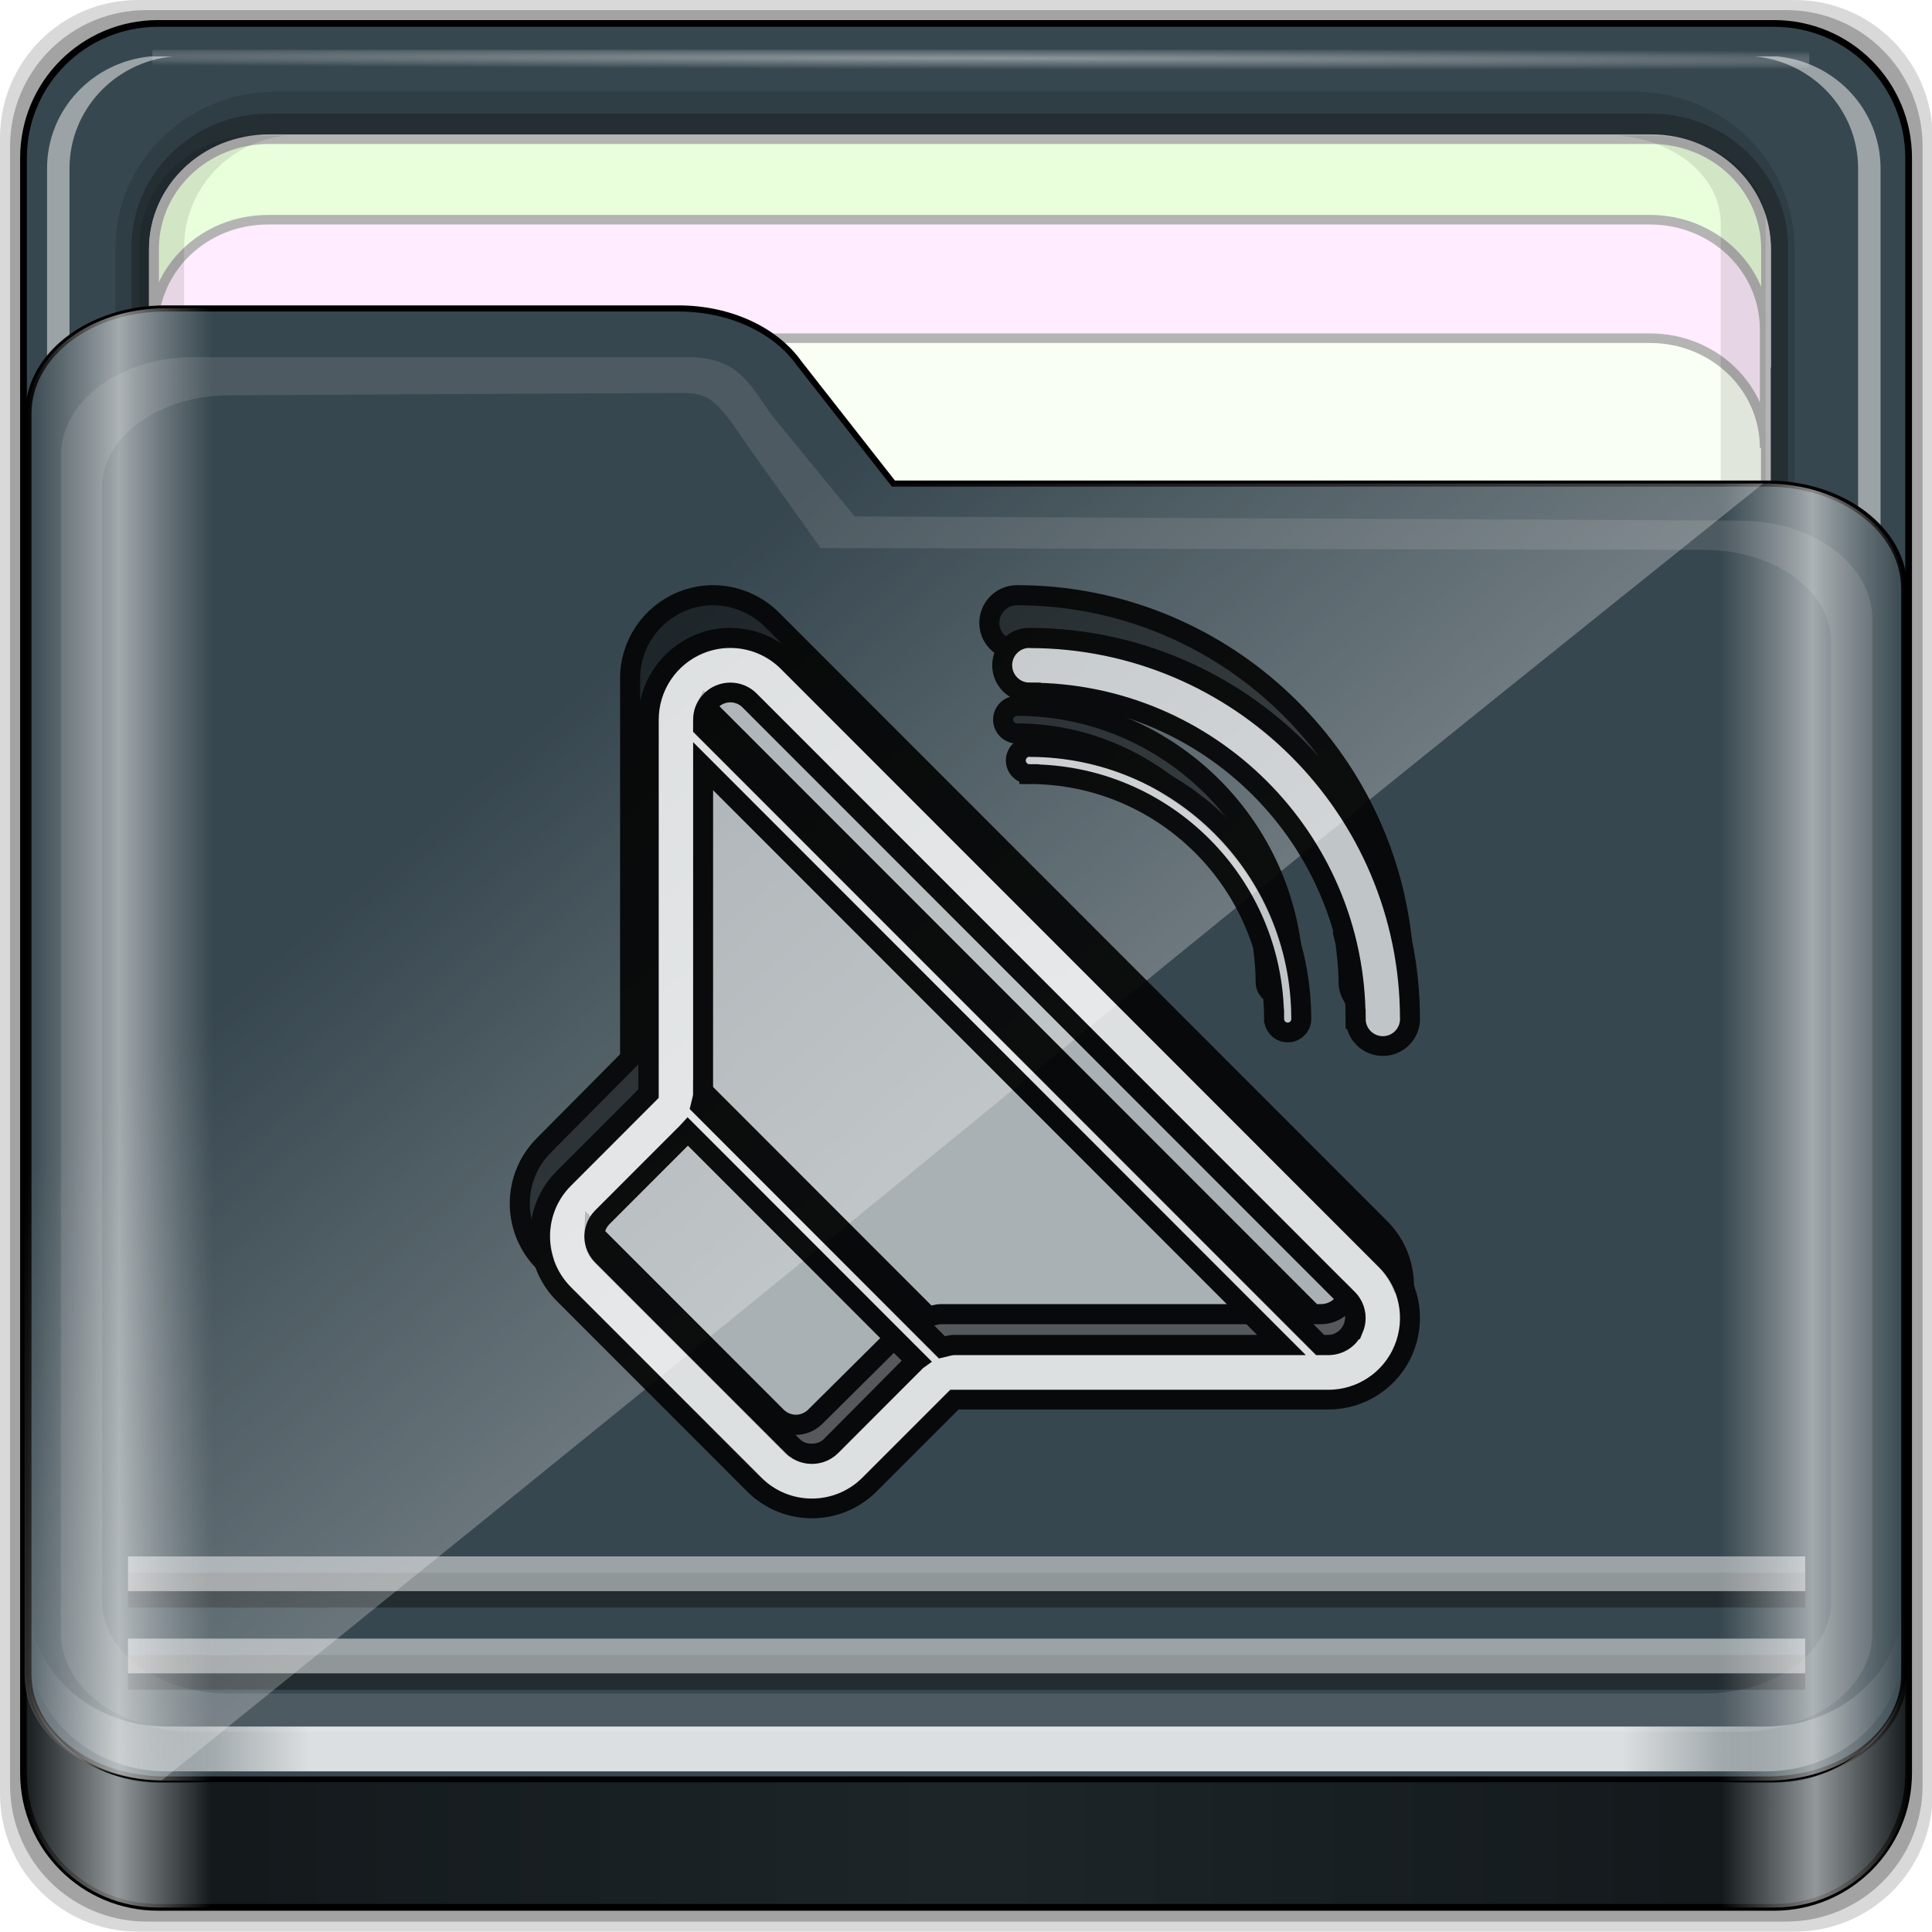 <?xml version="1.0" encoding="UTF-8" standalone="no"?>
<!-- Created with Inkscape (http://www.inkscape.org/) -->

<svg
   xmlns:dc="http://purl.org/dc/elements/1.1/"
   xmlns:cc="http://creativecommons.org/ns#"
   xmlns:rdf="http://www.w3.org/1999/02/22-rdf-syntax-ns#"
   xmlns:svg="http://www.w3.org/2000/svg"
   xmlns="http://www.w3.org/2000/svg"
   xmlns:xlink="http://www.w3.org/1999/xlink"
   xmlns:sodipodi="http://sodipodi.sourceforge.net/DTD/sodipodi-0.dtd"
   xmlns:inkscape="http://www.inkscape.org/namespaces/inkscape"
   width="96"
   height="96"
   id="svg7783"
   version="1.1"
   inkscape:version="0.91 r13725"
   sodipodi:docname="folder-music.svg">
  <defs
     id="defs7785">
    <linearGradient
       inkscape:collect="always"
       id="linearGradient6651">
      <stop
         style="stop-color:#000000;stop-opacity:1;"
         offset="0"
         id="stop6653" />
      <stop
         style="stop-color:#000000;stop-opacity:0;"
         offset="1"
         id="stop6655" />
    </linearGradient>
    <radialGradient
       inkscape:collect="always"
       xlink:href="#linearGradient3904"
       id="radialGradient3885"
       gradientUnits="userSpaceOnUse"
       gradientTransform="matrix(1.699,0.004,-9.9578932e-5,0.014,-31.242,-184.992)"
       cx="44.659"
       cy="-187.511"
       fx="44.659"
       fy="-187.511"
       r="36.916" />
    <linearGradient
       inkscape:collect="always"
       id="linearGradient3904">
      <stop
         style="stop-color:#ffffff;stop-opacity:1;"
         offset="0"
         id="stop3906" />
      <stop
         style="stop-color:#ffffff;stop-opacity:0;"
         offset="1"
         id="stop3908" />
    </linearGradient>
    <linearGradient
       id="linearGradient3832">
      <stop
         style="stop-color:#d8d8d8;stop-opacity:0;"
         offset="0"
         id="stop3834" />
      <stop
         id="stop3842"
         offset="0.05"
         style="stop-color:#ffffff;stop-opacity:1;" />
      <stop
         style="stop-color:#d8d8d8;stop-opacity:0;"
         offset="0.1"
         id="stop3846" />
      <stop
         id="stop3840"
         offset="0.5"
         style="stop-color:#d8d8d8;stop-opacity:0;" />
      <stop
         style="stop-color:#d8d8d8;stop-opacity:0;"
         offset="0.9"
         id="stop3844" />
      <stop
         id="stop3848"
         offset="0.95"
         style="stop-color:#ffffff;stop-opacity:1;" />
      <stop
         style="stop-color:#d8d8d8;stop-opacity:0;"
         offset="1"
         id="stop3836" />
    </linearGradient>
    <filter
       color-interpolation-filters="sRGB"
       inkscape:collect="always"
       id="filter4139">
      <feGaussianBlur
         inkscape:collect="always"
         stdDeviation="0.794"
         id="feGaussianBlur4141" />
    </filter>
    <linearGradient
       inkscape:collect="always"
       xlink:href="#linearGradient4188"
       id="linearGradient3891"
       gradientUnits="userSpaceOnUse"
       gradientTransform="translate(0,-2)"
       x1="6.25"
       y1="80.625"
       x2="89.75"
       y2="80.625" />
    <linearGradient
       id="linearGradient4188">
      <stop
         style="stop-color:#ffffff;stop-opacity:0;"
         offset="0"
         id="stop4190" />
      <stop
         id="stop4198"
         offset="0.15"
         style="stop-color:#ffffff;stop-opacity:1;" />
      <stop
         id="stop4196"
         offset="0.85"
         style="stop-color:#ffffff;stop-opacity:1;" />
      <stop
         style="stop-color:#ffffff;stop-opacity:0;"
         offset="1"
         id="stop4192" />
    </linearGradient>
    <linearGradient
       inkscape:collect="always"
       xlink:href="#linearGradient3298"
       id="linearGradient3893"
       gradientUnits="userSpaceOnUse"
       x1="1.121"
       y1="84.063"
       x2="95.496"
       y2="84.063" />
    <linearGradient
       id="linearGradient3298">
      <stop
         style="stop-color:#000000;stop-opacity:1;"
         offset="0"
         id="stop3300" />
      <stop
         id="stop3302"
         offset="0.05"
         style="stop-color:#ffffff;stop-opacity:1;" />
      <stop
         style="stop-color:#000000;stop-opacity:1;"
         offset="0.1"
         id="stop3304" />
      <stop
         id="stop3306"
         offset="0.5"
         style="stop-color:#000000;stop-opacity:0.498;" />
      <stop
         style="stop-color:#000000;stop-opacity:1;"
         offset="0.9"
         id="stop3308" />
      <stop
         id="stop3310"
         offset="0.95"
         style="stop-color:#ffffff;stop-opacity:1;" />
      <stop
         style="stop-color:#000000;stop-opacity:1;"
         offset="1"
         id="stop3312" />
    </linearGradient>
    <linearGradient
       y2="34.832"
       x2="22.635"
       y1="59.746"
       x1="44.726"
       gradientTransform="translate(-0.192,-0.084)"
       gradientUnits="userSpaceOnUse"
       id="linearGradient3477"
       xlink:href="#linearGradient4125"
       inkscape:collect="always" />
    <linearGradient
       inkscape:collect="always"
       id="linearGradient4125">
      <stop
         style="stop-color:#ffffff;stop-opacity:1;"
         offset="0"
         id="stop4127" />
      <stop
         style="stop-color:#ffffff;stop-opacity:0;"
         offset="1"
         id="stop4129" />
    </linearGradient>
    <linearGradient
       y2="34.832"
       x2="22.635"
       y1="59.746"
       x1="44.726"
       gradientTransform="translate(-0.192,-0.084)"
       gradientUnits="userSpaceOnUse"
       id="linearGradient7781"
       xlink:href="#linearGradient4125"
       inkscape:collect="always" />
    <linearGradient
       inkscape:collect="always"
       xlink:href="#linearGradient3832"
       id="linearGradient8856"
       gradientUnits="userSpaceOnUse"
       gradientTransform="matrix(1.123,0,0,1.056,-34.103,11.318)"
       x1="6.076"
       y1="47.473"
       x2="89.924"
       y2="47.473" />
    <linearGradient
       inkscape:collect="always"
       xlink:href="#linearGradient3832-2"
       id="linearGradient8856-7"
       gradientUnits="userSpaceOnUse"
       gradientTransform="matrix(1.123,0,0,1.056,-34.103,11.318)"
       x1="6.076"
       y1="47.473"
       x2="89.924"
       y2="47.473" />
    <linearGradient
       id="linearGradient3832-2">
      <stop
         style="stop-color:#d8d8d8;stop-opacity:0;"
         offset="0"
         id="stop3834-7" />
      <stop
         id="stop3842-3"
         offset="0.05"
         style="stop-color:#ffffff;stop-opacity:1;" />
      <stop
         style="stop-color:#d8d8d8;stop-opacity:0;"
         offset="0.1"
         id="stop3846-7" />
      <stop
         id="stop3840-7"
         offset="0.5"
         style="stop-color:#d8d8d8;stop-opacity:0;" />
      <stop
         style="stop-color:#d8d8d8;stop-opacity:0;"
         offset="0.9"
         id="stop3844-4" />
      <stop
         id="stop3848-1"
         offset="0.95"
         style="stop-color:#ffffff;stop-opacity:1;" />
      <stop
         style="stop-color:#d8d8d8;stop-opacity:0;"
         offset="1"
         id="stop3836-3" />
    </linearGradient>
    <linearGradient
       y2="47.473"
       x2="89.924"
       y1="47.473"
       x1="6.076"
       gradientTransform="matrix(1.115,0,0,1.036,-5.522,2.696)"
       gradientUnits="userSpaceOnUse"
       id="linearGradient4763"
       xlink:href="#linearGradient3832-2"
       inkscape:collect="always" />
    <linearGradient
       inkscape:collect="always"
       xlink:href="#linearGradient6651"
       id="linearGradient6657"
       x1="39.751"
       y1="50.967"
       x2="55.744"
       y2="50.967"
       gradientUnits="userSpaceOnUse" />
    <inkscape:path-effect
       is_visible="true"
       id="path-effect4110"
       effect="spiro" />
    <inkscape:path-effect
       effect="spiro"
       id="path-effect4115"
       is_visible="true" />
    <inkscape:path-effect
       effect="spiro"
       id="path-effect4123"
       is_visible="true" />
    <linearGradient
       id="linearGradient6012"
       inkscape:collect="always">
      <stop
         id="stop6014"
         offset="0"
         style="stop-color:#ffffff;stop-opacity:1;" />
      <stop
         id="stop6016"
         offset="1"
         style="stop-color:#ffffff;stop-opacity:0;" />
    </linearGradient>
    <radialGradient
       r="11.818"
       fy="52.909"
       fx="45.273"
       cy="52.909"
       cx="45.273"
       gradientUnits="userSpaceOnUse"
       id="radialGradient14382"
       xlink:href="#linearGradient6012"
       inkscape:collect="always" />
  </defs>
  <sodipodi:namedview
     id="base"
     pagecolor="#ffffff"
     bordercolor="#666666"
     borderopacity="1.0"
     inkscape:pageopacity="0.0"
     inkscape:pageshadow="2"
     inkscape:zoom="3.959798"
     inkscape:cx="-0.91264009"
     inkscape:cy="24.669523"
     inkscape:document-units="px"
     inkscape:current-layer="g7254"
     showgrid="false"
     inkscape:showpageshadow="false"
     inkscape:window-width="1280"
     inkscape:window-height="966"
     inkscape:window-x="0"
     inkscape:window-y="0"
     inkscape:window-maximized="1"
     showguides="true"
     inkscape:guide-bbox="true"
     inkscape:snap-to-guides="false">
    <sodipodi:guide
       orientation="0,1"
       position="52.023,19.445"
       id="guide5453" />
  </sodipodi:namedview>
  <g
     inkscape:label="Livello 1"
     inkscape:groupmode="layer"
     id="layer1"
     transform="translate(0,-956.362)"
     style="display:inline"
     sodipodi:insensitive="true">
    <g
       transform="matrix(0.993,0,0,0.981,0.046,962.247)"
       style="enable-background:new"
       id="g7254">
      <path
         inkscape:connector-curvature="0"
         id="path3897"
         d="m 89.756,-5.998 -82.894,0 c -3.827,0 -6.908,3.117 -6.908,6.989 l 0,83.862 c 0,3.872 3.081,6.989 6.908,6.989 l 82.894,0 c 3.827,0 6.908,-3.117 6.908,-6.989 l 0,-83.862 c 0,-3.872 -3.081,-6.989 -6.908,-6.989 z"
         style="opacity:0.15;fill:#000000;fill-opacity:1;fill-rule:nonzero;stroke:none;display:inline" />
      <path
         style="opacity:0.25;fill:#000000;fill-opacity:1;fill-rule:nonzero;stroke:none;display:inline"
         d="m 89.324,-5.488 -82.031,0 c -3.787,0 -6.836,3.084 -6.836,6.916 l 0,82.989 c 0,3.831 3.049,6.916 6.836,6.916 l 82.031,0 c 3.787,0 6.836,-3.084 6.836,-6.916 l 0,-82.989 c 0,-3.831 -3.049,-6.916 -6.836,-6.916 z"
         id="path3895"
         inkscape:connector-curvature="0" />
      <path
         inkscape:connector-curvature="0"
         id="rect2419-1"
         d="m 84,4.5 -72,0 c -3.324,0 -6,2.676 -6,6 l 0,72 c 0,3.324 2.676,6 6,6 l 72,0 c 3.324,0 6,-2.676 6,-6 l 0,-72 c 0,-3.324 -2.676,-6 -6,-6 z"
         style="fill:#37474f;fill-opacity:1;fill-rule:nonzero;stroke:#000000;stroke-width:0.3;stroke-miterlimit:4;stroke-opacity:1;stroke-dasharray:none;display:inline"
         transform="matrix(1.123,0,0,1.136,-5.609,-9.924)" />
      <g
         transform="matrix(0,-1.107,1.123,0,-1.116,204.444)"
         id="g4855">
        <path
           style="font-size:medium;font-style:normal;font-variant:normal;font-weight:normal;font-stretch:normal;text-indent:0;text-align:start;text-decoration:none;line-height:normal;letter-spacing:normal;word-spacing:normal;text-transform:none;direction:ltr;block-progression:tb;writing-mode:lr-tb;text-anchor:start;baseline-shift:baseline;opacity:0.137;color:#000000;fill:#000000;fill-opacity:1;fill-rule:nonzero;stroke:none;stroke-width:2;marker:none;visibility:visible;display:inline;overflow:visible;enable-background:accumulate;font-family:Sans;-inkscape-font-specification:Sans"
           d="m 117.219,6.098 c -3.921,0 -7.125,3.204 -7.125,7.125 l 0,60.562 c 0,3.921 3.204,7.125 7.125,7.125 l 61.562,0 c 3.921,0 7.125,-3.204 7.125,-7.125 l 0,-60.562 c 0,-3.921 -3.204,-7.125 -7.125,-7.125 z"
           id="path4843"
           inkscape:connector-curvature="0"
           sodipodi:nodetypes="sssssssss" />
        <path
           sodipodi:nodetypes="sssssssss"
           inkscape:connector-curvature="0"
           id="path4849"
           d="m 117.219,6.813 c -3.379,0 -6.125,2.746 -6.125,6.125 l 0,61.562 c 0,3.379 2.746,6.125 6.125,6.125 l 61.562,0 c 3.379,0 6.125,-2.746 6.125,-6.125 l 0,-61.562 c 0,-3.379 -2.746,-6.125 -6.125,-6.125 z"
           style="font-size:medium;font-style:normal;font-variant:normal;font-weight:normal;font-stretch:normal;text-indent:0;text-align:start;text-decoration:none;line-height:normal;letter-spacing:normal;word-spacing:normal;text-transform:none;direction:ltr;block-progression:tb;writing-mode:lr-tb;text-anchor:start;baseline-shift:baseline;opacity:0.245;color:#000000;fill:#000000;fill-opacity:1;fill-rule:nonzero;stroke:none;stroke-width:2;marker:none;visibility:visible;display:inline;overflow:visible;enable-background:accumulate;font-family:Sans;-inkscape-font-specification:Sans" />
        <path
           inkscape:connector-curvature="0"
           id="path4046"
           d="m 183.704,12.925 c 0,-2.843 -2.242,-5.119 -5.026,-5.119 l -30.722,0 c 2.784,0 5.026,2.276 5.026,5.119 l 0,61.594 c 0,2.843 -2.242,5.119 -5.026,5.119 l 30.722,0 c 2.784,0 5.026,-2.276 5.026,-5.119 l 0,-61.594 z"
           style="fill:#f9fff5;fill-opacity:1;fill-rule:nonzero;stroke:#b4b4b4;stroke-width:0.437;stroke-miterlimit:4;stroke-opacity:1;stroke-dasharray:none;display:inline" />
        <path
           style="opacity:0.5;fill:#ffffff;fill-opacity:1;fill-rule:nonzero;stroke:none;display:inline"
           d="m 115.708,79.154 0,1 c 0.262,2.594 2.46,4.594 5.125,4.594 l 61.562,0 c 2.665,0 4.863,-2 5.125,-4.594 l 0,-1 c -0.262,2.594 -2.46,4.594 -5.125,4.594 l -61.562,0 c -2.665,0 -4.863,-2 -5.125,-4.594 z"
           id="path4815"
           inkscape:connector-curvature="0" />
        <path
           style="opacity:0.5;fill:#ffffff;fill-opacity:1;fill-rule:nonzero;stroke:none;display:inline"
           d="m 116.688,7.813 c -2.594,0.262 -4.594,2.46 -4.594,5.125 l 0,0.469 c 0.262,-2.594 2.46,-4.594 5.125,-4.594 l 61.562,0 c 2.665,0 4.863,2 5.125,4.594 l 0,-0.469 c 0,-2.843 -2.282,-5.125 -5.125,-5.125 l -61.562,0 c -0.178,0 -0.358,-0.017 -0.531,0 z"
           id="path4820"
           inkscape:connector-curvature="0" />
        <path
           inkscape:connector-curvature="0"
           id="path3896"
           d="m 115.708,8.643 0,-1 c 0.262,-2.594 2.46,-4.594 5.125,-4.594 l 61.562,0 c 2.665,0 4.863,2 5.125,4.594 l 0,1 c -0.262,-2.594 -2.46,-4.594 -5.125,-4.594 l -61.562,0 c -2.665,0 -4.863,2 -5.125,4.594 z"
           style="opacity:0.5;fill:#ffffff;fill-opacity:1;fill-rule:nonzero;stroke:none;display:inline" />
        <rect
           transform="matrix(0,1,-1,0,0,0)"
           y="-187.827"
           x="7.743"
           height="0.907"
           width="73.831"
           id="rect3902"
           style="opacity:0.426;fill:url(#radialGradient3885);fill-opacity:1;stroke:none" />
        <path
           style="fill:#e9ffdb;fill-opacity:1;fill-rule:nonzero;stroke:#b4b4b4;stroke-width:0.437;stroke-miterlimit:4;stroke-opacity:1;stroke-dasharray:none;display:inline"
           d="m 183.733,12.934 c 0,-2.843 -2.242,-5.119 -5.026,-5.119 l -5.422,0 c 2.784,0 5.026,2.276 5.026,5.119 l 0,61.594 c 0,2.843 -2.242,5.119 -5.026,5.119 l 5.422,0 c 2.784,0 5.026,-2.276 5.026,-5.119 l 0,-61.594 z"
           id="path3899"
           inkscape:connector-curvature="0" />
        <path
           inkscape:connector-curvature="0"
           id="path3086"
           d="m 180.049,12.896 c 0,-2.842 -2.242,-5.117 -5.026,-5.117 l -5.422,0 c 2.784,0 5.026,2.275 5.026,5.117 l 0,61.576 c 0,2.842 -2.242,5.117 -5.026,5.117 l 5.422,0 c 2.784,0 5.026,-2.275 5.026,-5.117 l 0,-61.576 z"
           style="fill:#ffecfe;fill-opacity:1;fill-rule:nonzero;stroke:#b4b4b4;stroke-width:0.437;stroke-miterlimit:4;stroke-opacity:1;stroke-dasharray:none;display:inline" />
        <path
           style="opacity:0.1;fill:#000000;fill-opacity:1;fill-rule:nonzero;stroke:none;display:inline"
           d="m 127.618,73.032 0,1.469 c 0,2.843 1.789,5.125 4.017,5.125 l 48.254,0 c 2.228,0 4.017,-2.282 4.017,-5.125 l 0,-1.469 c -0.205,2.594 -1.928,4.594 -4.017,4.594 l -48.254,0 c -2.089,0 -3.812,-2 -4.017,-4.594 z"
           id="path4810"
           inkscape:connector-curvature="0" />
        <path
           inkscape:connector-curvature="0"
           id="path3898"
           d="m 112.094,13.748 0,-1.469 c 0,-2.843 2.282,-5.125 5.125,-5.125 l 61.562,0 c 2.843,0 5.125,2.282 5.125,5.125 l 0,1.469 c -0.262,-2.594 -2.46,-4.594 -5.125,-4.594 l -61.562,0 c -2.665,0 -4.863,2 -5.125,4.594 z"
           style="opacity:0.1;fill:#000000;fill-opacity:1;fill-rule:nonzero;stroke:none;display:inline" />
      </g>
      <path
         style="fill:#37474f;fill-opacity:1;fill-rule:nonzero;stroke:#000000;stroke-width:0.309;stroke-miterlimit:4;stroke-opacity:1;stroke-dasharray:none;display:inline"
         d="m 1.375,78.813 c 0,2.949 3.063,5.322 6.868,5.322 l 80.13,0 c 3.805,0 6.868,-2.374 6.868,-5.322 l 0,-54.996 c 0,-2.949 -3.063,-5.322 -6.868,-5.322 l -43.714,0 -4.722,-6.098 C 38.777,10.737 36.508,9.624 33.892,9.624 l -25.649,0 c -3.805,0 -6.868,2.374 -6.868,5.322 z"
         id="path4187"
         inkscape:connector-curvature="0"
         sodipodi:nodetypes="ssssssccssss" />
      <path
         transform="matrix(1.03,0,0,0.967,-1.116,0.487)"
         id="path4118"
         d="M 10.438,12 C 6.87,12 4,14.307 4,17.156 l 0,61.688 C 4,81.693 6.87,84 10.438,84 l 75.125,0 C 89.13,84 92,81.693 92,78.844 l 0,-53.125 C 92,22.87 89.13,20.562 85.562,20.562 l -43,-0.219 L 38.594,15.125 C 37.506,13.522 36.952,12 34.5,12 L 10.438,12 z M 33.75,13.875 c 1.449,-0.007 1.876,-0.068 3.375,2.406 L 40.906,22 83.844,22.094 C 87.249,22.094 90,24.247 90,26.938 l 0,50.219 C 90,79.847 87.249,82 83.844,82 l -71.688,0 C 8.751,82 6,79.847 6,77.156 L 6,18.844 C 6,16.153 8.751,14.018 12.156,14 L 33.75,13.875 z"
         style="opacity:0.331;fill:#fffafa;fill-opacity:1;fill-rule:nonzero;stroke:none;display:inline;filter:url(#filter4139)"
         inkscape:connector-curvature="0" />
      <path
         transform="matrix(1.123,0,0,1.136,-5.609,-9.924)"
         inkscape:connector-curvature="0"
         id="path4045"
         d="m 6.25,74.812 0,2 c 0,3.13 2.74,5.625 6.125,5.625 l 71.25,0 c 3.385,0 6.125,-2.495 6.125,-5.625 l 0,-2 c 0,3.13 -2.74,5.625 -6.125,5.625 l -71.25,0 c -3.385,0 -6.125,-2.495 -6.125,-5.625 z"
         style="opacity:0.828;fill:url(#linearGradient3891);fill-opacity:1;fill-rule:nonzero;stroke:none;display:inline" />
      <path
         transform="matrix(1.03,0,0,1.041,-1.116,-5.918)"
         style="opacity:0.375;fill:none;stroke:#000000;stroke-width:1.69px;stroke-linecap:butt;stroke-linejoin:miter;stroke-opacity:1"
         d="m 7.258,81.296 81.483,0 0,0 0,0"
         id="path4114"
         inkscape:connector-curvature="0" />
      <path
         transform="matrix(1.03,0,0,1.041,-1.116,-5.918)"
         inkscape:connector-curvature="0"
         id="path4110"
         d="m 7.258,80.497 81.483,0 0,0 0,0"
         style="opacity:0.5;fill:none;stroke:#ffffff;stroke-width:1.69px;stroke-linecap:butt;stroke-linejoin:miter;stroke-opacity:1" />
      <path
         transform="matrix(1.03,0,0,1.041,-1.116,-5.918)"
         inkscape:connector-curvature="0"
         id="path4116"
         d="m 7.258,77.296 81.483,0 0,0 0,0"
         style="opacity:0.375;fill:none;stroke:#000000;stroke-width:1.69px;stroke-linecap:butt;stroke-linejoin:miter;stroke-opacity:1" />
      <path
         style="opacity:0.5;fill:none;stroke:#ffffff;stroke-width:1.69px;stroke-linecap:butt;stroke-linejoin:miter;stroke-opacity:1"
         d="m 7.258,76.497 81.483,0 0,0 0,0"
         id="path4112"
         inkscape:connector-curvature="0"
         transform="matrix(1.03,0,0,1.041,-1.116,-5.918)" />
      <path
         inkscape:connector-curvature="0"
         id="path3871"
         d="m 1.121,77.504 0,6.357 c 0,3.749 3.016,6.76 6.75,6.76 l 80.875,0 c 3.734,0 6.75,-3.012 6.75,-6.76 l 0,-6.357 c 0,3.749 -3.016,6.791 -6.75,6.791 l -80.875,0 c -3.734,0 -6.75,-3.043 -6.75,-6.791 z"
         style="opacity:0.3;fill:#000000;fill-opacity:1;fill-rule:nonzero;stroke:none;display:inline" />
      <path
         style="opacity:0.5;fill:url(#linearGradient3893);fill-opacity:1;fill-rule:nonzero;stroke:none;display:inline"
         d="m 1.121,77.504 0,6.357 c 0,3.749 3.016,6.76 6.75,6.76 l 80.875,0 c 3.734,0 6.75,-3.012 6.75,-6.76 l 0,-6.357 c 0,3.749 -3.016,6.791 -6.75,6.791 l -80.875,0 c -3.734,0 -6.75,-3.043 -6.75,-6.791 z"
         id="path3876"
         inkscape:connector-curvature="0" />
      <path
         style="opacity:0.299;fill:url(#linearGradient7781);fill-opacity:1;fill-rule:nonzero;stroke:none;display:inline;enable-background:new"
         d="m 1.182,78.85 c 0,2.95 3.063,5.326 6.868,5.326 C 58.018,43.384 47.512,51.455 88.181,18.492 l -43.714,0 -4.722,-6.102 C 38.585,10.729 36.316,9.616 33.7,9.616 l -25.649,0 c -3.805,0 -6.868,2.375 -6.868,5.326 z"
         id="path3355"
         inkscape:connector-curvature="0"
         sodipodi:nodetypes="sccccssss" />
    </g>
  </g>
  <g
     inkscape:groupmode="layer"
     id="layer7"
     inkscape:label="simboli">
    <g
       id="g4151"
       transform="matrix(0.858,0,0,0.848,-26.034,29.924)"
       style="stroke:none;enable-background:new">
      <g
         transform="matrix(1.157,0,0,1.157,30.399,-28.147)"
         style="stroke:none;enable-background:new"
         id="g7198">
        <g
           id="g4103"
           transform="translate(1.511,-1.816079e-8)">
          <g
             style="stroke:none;enable-background:new"
             transform="matrix(0.956,0,0,0.956,-1.572,3.248)"
             id="g4674">
            <g
               transform="matrix(1.046,0,0,1.046,1.23,-4.469)"
               id="g4352"
               style="fill:#55d400;stroke:none;enable-background:new">
              <g
                 transform="matrix(1,0,0,1.012,0.922,76.298)"
                 id="g19091"
                 style="fill:#000000;fill-opacity:1;stroke:#000000;stroke-opacity:1;enable-background:new">
                <g
                   style="fill:#000000;fill-opacity:1;stroke:#000000;stroke-opacity:1;enable-background:new"
                   id="g4147"
                   transform="matrix(0.968,0,0,0.957,0.609,-73.351)">
                  <g
                     style="fill:#000000;fill-opacity:1;stroke:#000000;stroke-opacity:1;enable-background:new"
                     id="g4080"
                     transform="matrix(1.032,0,0,1.032,-2.374,-1.557)">
                    <g
                       transform="translate(0.248,0.165)"
                       style="fill:#000000;fill-opacity:1;stroke:#000000;stroke-opacity:1;enable-background:new"
                       id="g4174">
                      <g
                         transform="matrix(-0.62,0,0,-0.62,94.414,60.45)"
                         id="g23003"
                         style="fill:#000000;fill-opacity:1;stroke:#030303;stroke-width:1;stroke-miterlimit:4;stroke-opacity:1;stroke-dasharray:none;enable-background:new">
                        <g
                           transform="matrix(-1.488,0,0,-1.488,143.53,97.813)"
                           id="g4110"
                           style="fill:#000000;fill-opacity:1;stroke:#030303;stroke-width:1;stroke-miterlimit:4;stroke-opacity:1;stroke-dasharray:none;enable-background:new">
                          <g
                             style="fill:#000000;fill-opacity:1;stroke:#030303;stroke-width:1;stroke-miterlimit:4;stroke-opacity:1;stroke-dasharray:none;enable-background:new"
                             id="g5011"
                             transform="matrix(1.084,0,0,1.084,-8.715,-0.415)">
                            <g
                               transform="translate(2.19,-0.239)"
                               style="fill:#000000;fill-opacity:1;stroke:#030303;stroke-width:1;stroke-miterlimit:4;stroke-opacity:1;stroke-dasharray:none;enable-background:new"
                               id="g6020">
                              <g
                                 id="g3499"
                                 style="opacity:0.916;fill:#000000;fill-opacity:1;stroke:#030303;stroke-width:1;stroke-miterlimit:4;stroke-opacity:1;stroke-dasharray:none;enable-background:new"
                                 transform="translate(6.002,0.657)">
                                <path
                                   style="fill:#ffffff;fill-opacity:0.627;enable-background:new;stroke:none"
                                   inkscape:connector-curvature="0"
                                   d="m 33.259,27.825 c -0.781,-0.791 -1.827,-1.21 -2.891,-1.21 -0.526,0 -1.056,0.102 -1.561,0.314 -1.528,0.639 -2.524,2.147 -2.524,3.82 l -0.001,18.96 -4.25,4.303 c -1.597,1.612 -1.597,4.231 0,5.846 l 9.536,9.647 c 0.798,0.808 1.843,1.211 2.889,1.211 1.046,0 2.091,-0.404 2.889,-1.211 l 4.252,-4.301 18.739,0 c 1.655,0 3.145,-1.006 3.775,-2.552 0.633,-1.545 0.285,-3.324 -0.885,-4.507 L 33.259,27.825 z m 6.412,35.43 -4.435,-5.705 c -0.347,0.35 4.192,-6.452 3.982,-6.452 -0.21,0 -4.096,0.873 -4.443,0.523 L 31.101,47.533 c -0.347,-0.353 -7.542,9.615 -7.542,9.403 0,-0.212 9.21,-6.739 9.557,-7.089 l -4.908,1.814 c 0.012,-0.014 0.016,-0.029 0.029,-0.043 L 39.714,63.229 c -0.012,0.009 -7.173,-2.026 -7.186,-2.012 z m 1.926,-0.808 C 34.793,52.442 40.275,53.629 40.073,53.675 l -4.96,-7.613 c 5.907,4.614 0.121,-1.144 -0.611,6.241 l 2.566,3.967 17.826,2.471 -11.646,0.185 z M 61.596,61.597 c -0.21,0.517 -0.899,-3.519 -1.442,-3.412 l -1.87,0.371 -29.276,-27.398 3.297,2 c 0.474,0.288 -2.967,-3.469 -2.456,-3.682 -0.199,4.192 0.708,8.048 0.887,8.048 0.365,0 5.836,12.929 6.092,13.188 l 2.128,13.274 c 0.391,0.396 22.854,-2.906 22.641,-2.389 z"
                                   id="path3497"
                                   sodipodi:nodetypes="csccccsssscsccccccsccscccccccccccccccsccscscccc" />
                                <path
                                   inkscape:connector-curvature="0"
                                   style="fill:#000000;fill-opacity:0.518;enable-background:new"
                                   d="m 29.344,29.875 c -0.531,0 -1.052,0.101 -1.562,0.312 -1.543,0.638 -2.562,2.143 -2.562,3.812 l 0,18.906 -4.281,4.312 c -1.611,1.609 -1.611,4.201 0,5.812 l 0.031,0.031 c -0.483,-1.418 -0.193,-3.058 0.938,-4.188 l 4.219,-4.219 0,-18.594 c 0,-1.642 1.014,-3.123 2.531,-3.75 C 29.158,32.104 29.666,32 30.188,32 c 1.056,0 2.1,0.411 2.875,1.188 l 29.75,29.75 c 0.418,0.418 0.707,0.906 0.906,1.438 0.038,-1.121 -0.364,-2.209 -1.188,-3.031 l -30.25,-30.25 C 31.493,30.304 30.418,29.875 29.344,29.875 z m 15.125,0 c -0.76,0 -1.375,0.615 -1.375,1.375 0,0.593 0.38,1.088 0.906,1.281 C 44.247,32.211 44.626,32 45.062,32 c 0.014,0 0.022,-0.001 0.031,0 9.121,0.017 16.754,6.497 18.531,15.094 C 62.607,37.434 54.426,29.893 44.5,29.875 c -0.01,-0.001 -0.017,0 -0.031,0 z m 0,5.5 c -0.381,0 -0.688,0.309 -0.688,0.688 0,0.378 0.309,0.686 0.688,0.688 2.851,-5.75e-4 5.468,0.999 7.562,2.625 2.955,1.785 5.183,4.645 6.094,8.062 C 57.29,40.656 51.504,35.391 44.5,35.375 c -0.01,-0.003 -0.017,0 -0.031,0 z M 29,35.438 c -0.099,0.189 -0.156,0.401 -0.156,0.625 l 0,0.406 30.688,30.688 0.406,0 c 0.549,0 1.042,-0.337 1.25,-0.844 0.211,-0.507 0.107,-1.081 -0.281,-1.469 L 60.875,64.812 c -0.217,0.501 -0.732,0.812 -1.281,0.812 l -0.406,0 L 29,35.438 z M 60.812,47.125 c 0.08,0.658 0.156,1.321 0.156,2 0.001,0.301 0.116,0.587 0.281,0.812 -0.059,-0.962 -0.217,-1.903 -0.438,-2.812 z m -4.094,0.281 c 0.079,0.564 0.125,1.133 0.125,1.719 0.002,0.243 0.151,0.442 0.344,0.562 -0.08,-0.784 -0.247,-1.548 -0.469,-2.281 z m -27.875,7.125 0,0.125 c 0,0.208 -0.079,0.394 -0.125,0.594 l 12,12.031 c 0.2,-0.045 0.415,-0.125 0.625,-0.125 l 16.281,0 -1.531,-1.531 -15.406,0 c -0.213,0 -0.421,0.08 -0.625,0.125 L 28.844,54.531 z m -5.406,7.125 c -0.001,0.026 0,0.072 0,0.094 0,0.208 0.03,0.623 0.375,0.969 l 9.469,9.469 c 0.345,0.344 0.76,0.375 0.969,0.375 0.208,0 0.624,-0.032 0.969,-0.375 l 4.219,-4.25 -1.094,-1.094 -3.906,3.875 c -0.351,0.349 -0.757,0.406 -0.969,0.406 -0.212,0 -0.618,-0.057 -0.969,-0.406 l -9.062,-9.062 z"
                                   id="path6353"
                                   transform="matrix(1.007,0,0,1.019,-0.047,-5.998)" />
                                <path
                                   id="path3459"
                                   d="m 57.613,45.914 c 0,-6.839 -5.499,-12.404 -12.26,-12.402 v -0.005 c -0.375,-0.001 -0.678,-0.31 -0.678,-0.689 0,-0.379 0.304,-0.689 0.681,-0.689 0.014,0 0.024,0.005 0.034,0.008 7.503,0.018 13.578,6.17 13.586,13.763 0,0.004 0.003,0.007 0.003,0.011 0,0.38 -0.307,0.688 -0.681,0.688 -0.375,0 -0.678,-0.306 -0.681,-0.684 h -0.003 z M 33.259,27.825 c -0.781,-0.791 -1.827,-1.21 -2.891,-1.21 -0.526,0 -1.056,0.102 -1.561,0.314 -1.528,0.639 -2.524,2.147 -2.524,3.82 l -0.001,18.96 -4.25,4.303 c -1.597,1.612 -1.597,4.231 0,5.846 l 9.536,9.647 c 0.798,0.808 1.843,1.211 2.889,1.211 1.046,0 2.091,-0.404 2.889,-1.211 l 4.252,-4.301 h 18.739 c 1.655,0 3.145,-1.006 3.775,-2.552 0.633,-1.545 0.285,-3.324 -0.885,-4.507 L 33.259,27.825 z m 6.412,35.43 -4.252,4.301 c -0.347,0.35 -0.753,0.404 -0.963,0.404 -0.21,0 -0.616,-0.054 -0.963,-0.404 L 23.958,57.909 C 23.61,57.557 23.559,57.147 23.559,56.935 c 0,-0.212 0.052,-0.624 0.399,-0.974 l 4.25,-4.301 c 0.012,-0.014 0.016,-0.029 0.029,-0.043 L 39.714,63.229 c -0.012,0.009 -0.03,0.012 -0.042,0.026 z m 1.926,-0.808 c -0.211,0 -0.407,0.076 -0.609,0.121 L 28.885,50.324 c 0.046,-0.204 0.121,-0.402 0.121,-0.615 l 0.001,-16.602 28.999,29.34 H 41.598 z M 61.596,61.597 c -0.21,0.517 -0.706,0.85 -1.259,0.85 H 59.933 L 29.008,31.159 v -0.409 c 0,-0.56 0.33,-1.06 0.841,-1.273 0.168,-0.07 0.342,-0.105 0.52,-0.105 0.365,0 0.707,0.143 0.963,0.402 l 29.969,30.321 c 0.391,0.396 0.508,0.985 0.296,1.502 z m -16.244,-32.226 c -0.751,-0.001 -1.36,-0.619 -1.36,-1.378 0,-0.762 0.609,-1.378 1.362,-1.378 0.014,0 0.024,0.005 0.034,0.007 10.513,0.019 19.027,8.64 19.035,19.277 0,0.004 0.003,0.007 0.003,0.011 0,0.762 -0.609,1.378 -1.362,1.378 -0.751,0 -1.36,-0.615 -1.362,-1.373 h -0.003 c 0,-9.119 -7.333,-16.538 -16.347,-16.538 v -0.005 z"
                                   inkscape:connector-curvature="0"
                                   style="fill:#ffffff;fill-opacity:0.747;enable-background:new" />
                              </g>
                            </g>
                          </g>
                        </g>
                      </g>
                    </g>
                  </g>
                </g>
              </g>
            </g>
          </g>
        </g>
      </g>
    </g>
  </g>
  <g
     inkscape:groupmode="layer"
     id="layer5"
     inkscape:label="ombra sopra"
     sodipodi:insensitive="true"
     style="display:inline">
    <path
       sodipodi:nodetypes="ssssssccssss"
       inkscape:connector-curvature="0"
       id="path3262"
       d="m 1.411,83.253 c 0,2.895 3.041,5.226 6.818,5.226 l 79.542,0 c 3.777,0 6.818,-2.331 6.818,-5.226 l 0,-53.998 c 0,-2.895 -3.041,-5.226 -6.818,-5.226 l -43.393,0 -4.687,-5.988 c -1.152,-1.629 -3.404,-2.722 -6.001,-2.722 l -25.461,0 c -3.777,0 -6.818,2.331 -6.818,5.226 z"
       style="opacity:0.538;fill:url(#linearGradient4763);fill-opacity:1;fill-rule:nonzero;stroke:none;display:inline;enable-background:new" />
  </g>
</svg>
